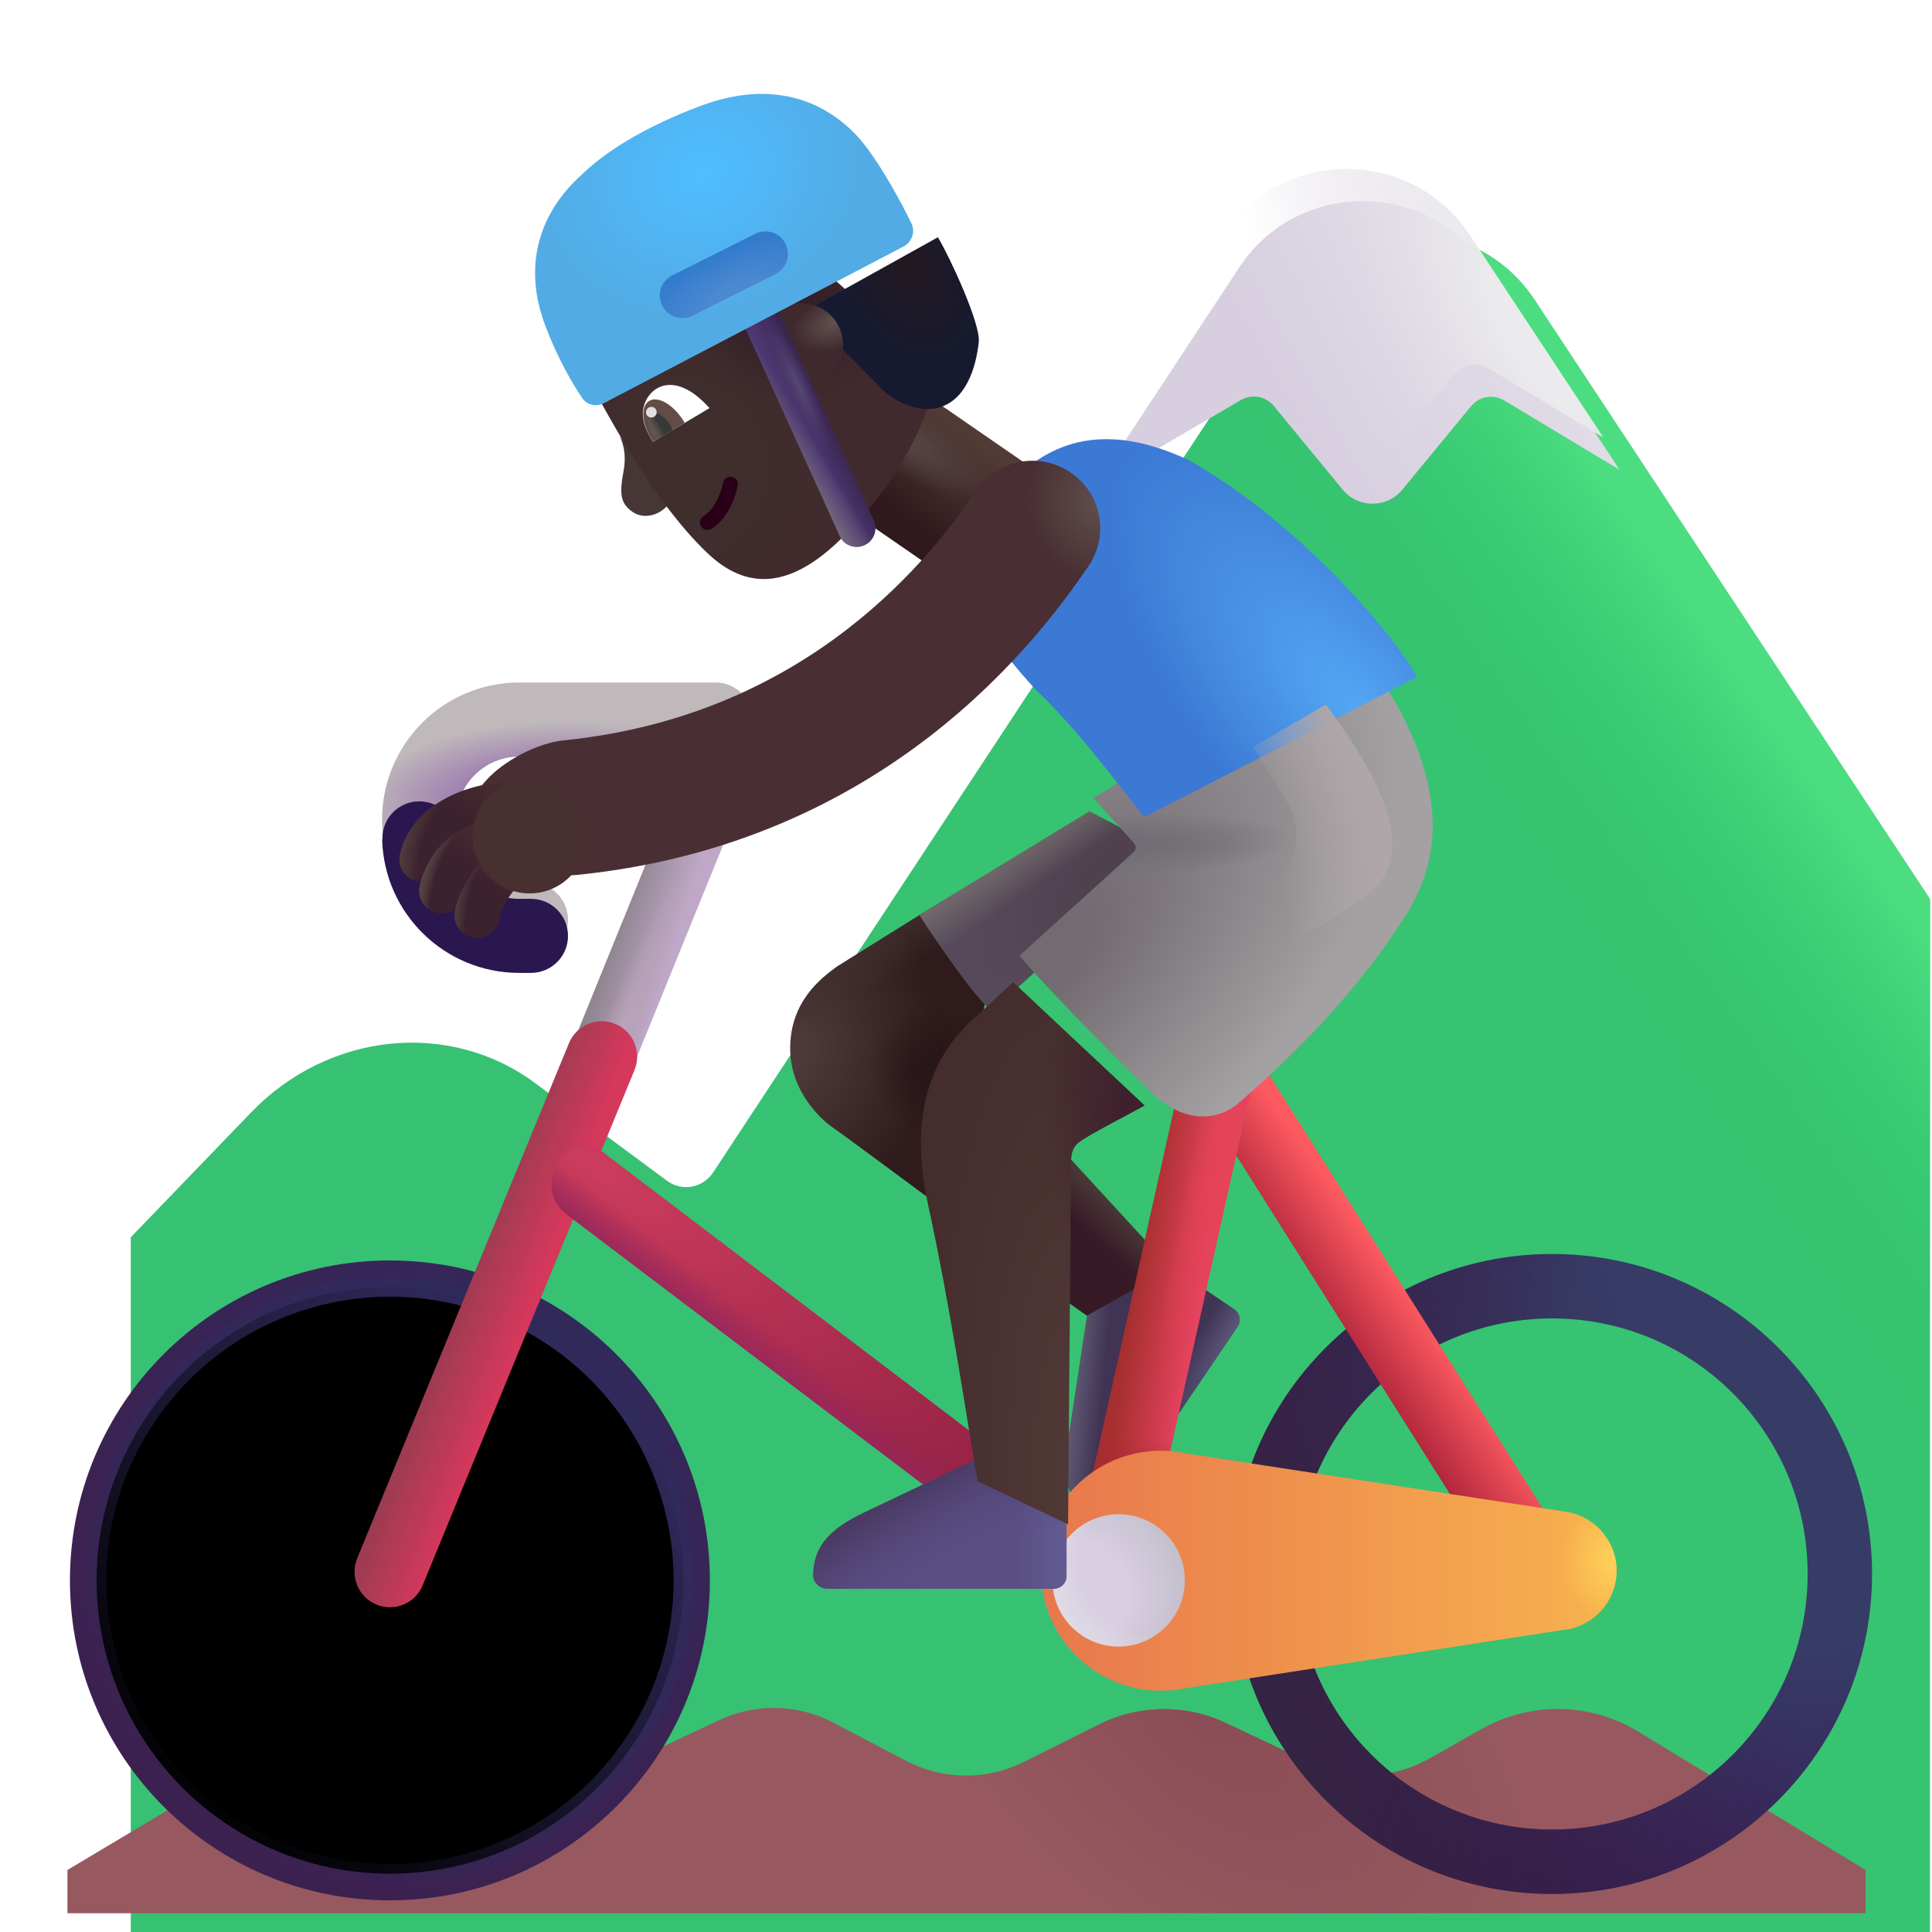 <svg viewBox="1 1 30 30" xmlns="http://www.w3.org/2000/svg">
<g filter="url(#filter0_i_3987_23483)">
<path d="M3.898 17.275L2.031 19.212V30.493H29.969V13.962L23.829 4.657C22.919 3.278 20.896 3.279 19.988 4.659L11.072 18.208C10.914 18.448 10.587 18.506 10.357 18.335L8.309 16.818C6.989 15.838 5.109 16.017 3.898 17.275Z" fill="url(#paint0_linear_3987_23483)"/>
<path d="M3.898 17.275L2.031 19.212V30.493H29.969V13.962L23.829 4.657C22.919 3.278 20.896 3.279 19.988 4.659L11.072 18.208C10.914 18.448 10.587 18.506 10.357 18.335L8.309 16.818C6.989 15.838 5.109 16.017 3.898 17.275Z" fill="url(#paint1_linear_3987_23483)"/>
</g>
<g filter="url(#filter1_i_3987_23483)">
<path d="M17.771 8.027L20.018 6.712C20.188 6.613 20.404 6.652 20.529 6.803L21.599 8.103C21.839 8.394 22.286 8.394 22.526 8.103L23.593 6.807C23.719 6.654 23.938 6.616 24.108 6.718L25.899 7.795L23.829 4.657C22.919 3.278 20.895 3.279 19.988 4.659L17.771 8.027Z" fill="url(#paint2_linear_3987_23483)"/>
</g>
<path d="M17.771 8.027L20.018 6.712C20.188 6.613 20.404 6.652 20.529 6.803L21.599 8.103C21.839 8.394 22.286 8.394 22.526 8.103L23.593 6.807C23.719 6.654 23.938 6.616 24.108 6.718L25.899 7.795L23.829 4.657C22.919 3.278 20.895 3.279 19.988 4.659L17.771 8.027Z" fill="url(#paint3_radial_3987_23483)"/>
<g filter="url(#filter2_i_3987_23483)">
<path d="M5.663 27.679L2.047 29.837V30.509H29.969V29.837L26.437 27.687C25.695 27.235 24.765 27.22 24.008 27.647L23.191 28.109C22.625 28.429 21.94 28.454 21.353 28.176L20.035 27.554C19.411 27.259 18.687 27.267 18.069 27.575L16.893 28.162C16.318 28.448 15.639 28.441 15.07 28.142L13.944 27.551C13.389 27.259 12.729 27.244 12.162 27.512L10.741 28.181C10.158 28.456 9.479 28.433 8.916 28.119L8.061 27.643C7.312 27.227 6.399 27.24 5.663 27.679Z" fill="#97595F"/>
<path d="M5.663 27.679L2.047 29.837V30.509H29.969V29.837L26.437 27.687C25.695 27.235 24.765 27.22 24.008 27.647L23.191 28.109C22.625 28.429 21.94 28.454 21.353 28.176L20.035 27.554C19.411 27.259 18.687 27.267 18.069 27.575L16.893 28.162C16.318 28.448 15.639 28.441 15.07 28.142L13.944 27.551C13.389 27.259 12.729 27.244 12.162 27.512L10.741 28.181C10.158 28.456 9.479 28.433 8.916 28.119L8.061 27.643C7.312 27.227 6.399 27.24 5.663 27.679Z" fill="url(#paint4_radial_3987_23483)"/>
</g>
<g filter="url(#filter3_i_3987_23483)">
<path fill-rule="evenodd" clip-rule="evenodd" d="M7.055 21.572C4.863 21.572 3.086 23.348 3.086 25.54C3.086 27.732 4.863 29.509 7.055 29.509C9.247 29.509 11.023 27.732 11.023 25.54C11.023 23.348 9.247 21.572 7.055 21.572ZM2.086 25.54C2.086 22.796 4.311 20.572 7.055 20.572C9.799 20.572 12.023 22.796 12.023 25.54C12.023 28.284 9.799 30.509 7.055 30.509C4.311 30.509 2.086 28.284 2.086 25.54Z" fill="url(#paint5_radial_3987_23483)"/>
</g>
<g filter="url(#filter4_f_3987_23483)">
<circle cx="7.055" cy="25.54" r="4.555" stroke="url(#paint6_linear_3987_23483)" stroke-width="0.3"/>
</g>
<path d="M19.186 20.697L17.359 18.708L16.936 20.767L17.937 21.472L19.186 20.697Z" fill="url(#paint7_linear_3987_23483)"/>
<path d="M17.88 21.43L17.58 23.41C17.514 23.886 17.54 24.297 17.945 24.577C18.046 24.648 18.182 24.608 18.251 24.506L20.215 21.604C20.277 21.513 20.253 21.389 20.161 21.327L19.209 20.682L17.88 21.43Z" fill="#413354"/>
<path d="M17.88 21.43L17.58 23.41C17.514 23.886 17.54 24.297 17.945 24.577C18.046 24.648 18.182 24.608 18.251 24.506L20.215 21.604C20.277 21.513 20.253 21.389 20.161 21.327L19.209 20.682L17.88 21.43Z" fill="url(#paint8_linear_3987_23483)"/>
<path d="M17.88 21.43L17.58 23.41C17.514 23.886 17.54 24.297 17.945 24.577C18.046 24.648 18.182 24.608 18.251 24.506L20.215 21.604C20.277 21.513 20.253 21.389 20.161 21.327L19.209 20.682L17.88 21.43Z" fill="url(#paint9_radial_3987_23483)"/>
<path fill-rule="evenodd" clip-rule="evenodd" d="M12.487 12.164C12.742 12.269 12.864 12.561 12.759 12.817L10.219 19.064C10.114 19.319 9.821 19.441 9.566 19.335C9.311 19.23 9.189 18.938 9.294 18.682L11.834 12.435C11.939 12.18 12.232 12.059 12.487 12.164Z" fill="url(#paint10_linear_3987_23483)"/>
<path fill-rule="evenodd" clip-rule="evenodd" d="M12.487 12.164C12.742 12.269 12.864 12.561 12.759 12.817L10.219 19.064C10.114 19.319 9.821 19.441 9.566 19.335C9.311 19.23 9.189 18.938 9.294 18.682L11.834 12.435C11.939 12.18 12.232 12.059 12.487 12.164Z" fill="url(#paint11_radial_3987_23483)"/>
<path fill-rule="evenodd" clip-rule="evenodd" d="M10.553 16.899C10.834 17.014 10.968 17.336 10.852 17.617L7.563 25.617C7.448 25.898 7.127 26.032 6.846 25.916C6.565 25.801 6.431 25.479 6.546 25.198L9.835 17.198C9.951 16.918 10.272 16.783 10.553 16.899Z" fill="url(#paint12_linear_3987_23483)"/>
<path fill-rule="evenodd" clip-rule="evenodd" d="M9.629 19.126C9.731 18.904 10.06 18.661 10.302 18.845L16.552 23.595C16.793 23.778 16.84 24.123 16.657 24.365C16.473 24.607 16.128 24.654 15.886 24.47L9.805 19.861C9.563 19.677 9.5 19.407 9.629 19.126Z" fill="url(#paint13_radial_3987_23483)"/>
<path fill-rule="evenodd" clip-rule="evenodd" d="M9.629 19.126C9.731 18.904 10.06 18.661 10.302 18.845L16.552 23.595C16.793 23.778 16.84 24.123 16.657 24.365C16.473 24.607 16.128 24.654 15.886 24.47L9.805 19.861C9.563 19.677 9.5 19.407 9.629 19.126Z" fill="url(#paint14_linear_3987_23483)"/>
<g filter="url(#filter5_i_3987_23483)">
<path fill-rule="evenodd" clip-rule="evenodd" d="M25 21.572C22.808 21.572 21.031 23.348 21.031 25.54C21.031 27.732 22.808 29.509 25 29.509C27.192 29.509 28.969 27.732 28.969 25.54C28.969 23.348 27.192 21.572 25 21.572ZM20.031 25.54C20.031 22.796 22.256 20.572 25 20.572C27.744 20.572 29.969 22.796 29.969 25.54C29.969 28.284 27.744 30.509 25 30.509C22.256 30.509 20.031 28.284 20.031 25.54Z" fill="url(#paint15_radial_3987_23483)"/>
<path fill-rule="evenodd" clip-rule="evenodd" d="M25 21.572C22.808 21.572 21.031 23.348 21.031 25.54C21.031 27.732 22.808 29.509 25 29.509C27.192 29.509 28.969 27.732 28.969 25.54C28.969 23.348 27.192 21.572 25 21.572ZM20.031 25.54C20.031 22.796 22.256 20.572 25 20.572C27.744 20.572 29.969 22.796 29.969 25.54C29.969 28.284 27.744 30.509 25 30.509C22.256 30.509 20.031 28.284 20.031 25.54Z" fill="url(#paint16_linear_3987_23483)"/>
</g>
<path fill-rule="evenodd" clip-rule="evenodd" d="M19.738 17.185C19.481 17.347 19.404 17.686 19.566 17.943L24.285 25.42C24.447 25.677 24.787 25.753 25.044 25.591C25.3 25.429 25.377 25.09 25.215 24.833L20.496 17.356C20.334 17.099 19.995 17.022 19.738 17.185Z" fill="url(#paint17_linear_3987_23483)"/>
<path fill-rule="evenodd" clip-rule="evenodd" d="M20.042 17.105C20.338 17.171 20.525 17.465 20.459 17.762L18.881 24.84C18.814 25.136 18.521 25.323 18.224 25.257C17.928 25.191 17.741 24.897 17.807 24.6L19.385 17.522C19.451 17.226 19.745 17.039 20.042 17.105Z" fill="url(#paint18_linear_3987_23483)"/>
<path fill-rule="evenodd" clip-rule="evenodd" d="M20.042 17.105C20.338 17.171 20.525 17.465 20.459 17.762L18.881 24.84C18.814 25.136 18.521 25.323 18.224 25.257C17.928 25.191 17.741 24.897 17.807 24.6L19.385 17.522C19.451 17.226 19.745 17.039 20.042 17.105Z" fill="url(#paint19_radial_3987_23483)"/>
<path fill-rule="evenodd" clip-rule="evenodd" d="M20.042 17.105C20.338 17.171 20.525 17.465 20.459 17.762L18.881 24.84C18.814 25.136 18.521 25.323 18.224 25.257C17.928 25.191 17.741 24.897 17.807 24.6L19.385 17.522C19.451 17.226 19.745 17.039 20.042 17.105Z" fill="url(#paint20_radial_3987_23483)"/>
<path d="M13.997 16.009L15.337 15.173L16.375 16.212L15.61 19.743C15.097 19.363 14.041 18.582 13.922 18.501C13.774 18.4 13.262 17.958 13.27 17.263C13.277 16.552 13.747 16.191 13.997 16.009Z" fill="url(#paint21_radial_3987_23483)"/>
<path d="M13.997 16.009L15.337 15.173L16.375 16.212L15.61 19.743C15.097 19.363 14.041 18.582 13.922 18.501C13.774 18.4 13.262 17.958 13.27 17.263C13.277 16.552 13.747 16.191 13.997 16.009Z" fill="url(#paint22_radial_3987_23483)"/>
<path d="M13.997 16.009L15.337 15.173L16.375 16.212L15.61 19.743C15.097 19.363 14.041 18.582 13.922 18.501C13.774 18.4 13.262 17.958 13.27 17.263C13.277 16.552 13.747 16.191 13.997 16.009Z" fill="url(#paint23_linear_3987_23483)"/>
<path d="M15.277 15.208L17.918 13.599L19.125 14.228L16.398 16.704C16.13 16.473 15.559 15.654 15.277 15.208Z" fill="url(#paint24_radial_3987_23483)"/>
<path d="M15.277 15.208L17.918 13.599L19.125 14.228L16.398 16.704C16.13 16.473 15.559 15.654 15.277 15.208Z" fill="url(#paint25_linear_3987_23483)"/>
<g filter="url(#filter6_ii_3987_23483)">
<path d="M18.911 27.364C18.788 27.39 18.659 27.404 18.527 27.404C17.498 27.404 16.664 26.569 16.664 25.54C16.664 24.511 17.498 23.677 18.527 23.677C18.666 23.677 18.8 23.692 18.93 23.721L24.828 24.626C25.267 24.699 25.602 25.081 25.602 25.54C25.602 26.029 25.222 26.43 24.742 26.464L18.911 27.364Z" fill="url(#paint26_linear_3987_23483)"/>
<path d="M18.911 27.364C18.788 27.39 18.659 27.404 18.527 27.404C17.498 27.404 16.664 26.569 16.664 25.54C16.664 24.511 17.498 23.677 18.527 23.677C18.666 23.677 18.8 23.692 18.93 23.721L24.828 24.626C25.267 24.699 25.602 25.081 25.602 25.54C25.602 26.029 25.222 26.43 24.742 26.464L18.911 27.364Z" fill="url(#paint27_radial_3987_23483)"/>
</g>
<circle cx="18.371" cy="25.54" r="1.027" fill="url(#paint28_radial_3987_23483)"/>
<circle cx="18.371" cy="25.54" r="1.027" fill="url(#paint29_radial_3987_23483)"/>
<g filter="url(#filter7_i_3987_23483)">
<path d="M16.097 23.79L14.289 24.651C13.857 24.863 13.532 25.115 13.527 25.607C13.525 25.73 13.634 25.821 13.757 25.821H17.261C17.372 25.821 17.461 25.731 17.461 25.621V24.471L16.097 23.79Z" fill="#5B4E85"/>
<path d="M16.097 23.79L14.289 24.651C13.857 24.863 13.532 25.115 13.527 25.607C13.525 25.73 13.634 25.821 13.757 25.821H17.261C17.372 25.821 17.461 25.731 17.461 25.621V24.471L16.097 23.79Z" fill="url(#paint30_linear_3987_23483)"/>
<path d="M16.097 23.79L14.289 24.651C13.857 24.863 13.532 25.115 13.527 25.607C13.525 25.73 13.634 25.821 13.757 25.821H17.261C17.372 25.821 17.461 25.731 17.461 25.621V24.471L16.097 23.79Z" fill="url(#paint31_radial_3987_23483)"/>
</g>
<rect x="13.537" y="8.477" width="2.154" height="2.668" transform="rotate(-55.397 13.537 8.477)" fill="url(#paint32_linear_3987_23483)"/>
<rect x="13.537" y="8.477" width="2.154" height="2.668" transform="rotate(-55.397 13.537 8.477)" fill="url(#paint33_radial_3987_23483)"/>
<g filter="url(#filter8_i_3987_23483)">
<path d="M16.078 16.564L16.632 16.05L18.672 17.966C18.398 18.12 17.785 18.429 17.641 18.548C17.531 18.639 17.531 18.782 17.531 18.876L17.485 24.47L16.078 23.798C15.94 23.004 15.659 21.09 15.309 19.497C14.914 17.697 15.685 16.905 16.078 16.564Z" fill="url(#paint34_radial_3987_23483)"/>
<path d="M16.078 16.564L16.632 16.05L18.672 17.966C18.398 18.12 17.785 18.429 17.641 18.548C17.531 18.639 17.531 18.782 17.531 18.876L17.485 24.47L16.078 23.798C15.94 23.004 15.659 21.09 15.309 19.497C14.914 17.697 15.685 16.905 16.078 16.564Z" fill="url(#paint35_radial_3987_23483)"/>
</g>
<g filter="url(#filter9_i_3987_23483)">
<path d="M18.362 14.341L17.727 13.642L21.758 11.165C23.18 13.033 23.258 14.376 22.594 15.439C21.93 16.501 21.012 17.489 19.977 18.384C19.705 18.619 19.174 18.746 18.617 18.204C17.91 17.517 17.039 16.626 16.578 16.091L18.355 14.482C18.396 14.445 18.399 14.382 18.362 14.341Z" fill="url(#paint36_radial_3987_23483)"/>
<path d="M18.362 14.341L17.727 13.642L21.758 11.165C23.18 13.033 23.258 14.376 22.594 15.439C21.93 16.501 21.012 17.489 19.977 18.384C19.705 18.619 19.174 18.746 18.617 18.204C17.91 17.517 17.039 16.626 16.578 16.091L18.355 14.482C18.396 14.445 18.399 14.382 18.362 14.341Z" fill="url(#paint37_radial_3987_23483)"/>
</g>
<g filter="url(#filter10_i_3987_23483)">
<path d="M16.094 11.72C16.758 12.345 17.457 13.306 17.766 13.689L22.008 11.509C21.422 10.533 19.938 8.978 18.469 8.15C16.75 7.337 15.796 8.15 15.164 9.22C14.75 10.072 15.422 11.001 16.094 11.72Z" fill="url(#paint38_radial_3987_23483)"/>
</g>
<g filter="url(#filter11_i_3987_23483)">
<path d="M12.938 12.173C12.938 11.856 12.68 11.598 12.363 11.598H9.313C8.136 11.598 7.183 12.552 7.183 13.728C7.183 14.904 8.136 15.857 9.313 15.857H9.495C9.813 15.857 10.07 15.6 10.07 15.283C10.07 14.965 9.813 14.707 9.495 14.707H9.313C8.771 14.707 8.333 14.269 8.333 13.728C8.333 13.187 8.771 12.748 9.313 12.748H12.363C12.68 12.748 12.938 12.491 12.938 12.173Z" fill="#C0B9BC"/>
<path d="M12.938 12.173C12.938 11.856 12.68 11.598 12.363 11.598H9.313C8.136 11.598 7.183 12.552 7.183 13.728C7.183 14.904 8.136 15.857 9.313 15.857H9.495C9.813 15.857 10.07 15.6 10.07 15.283C10.07 14.965 9.813 14.707 9.495 14.707H9.313C8.771 14.707 8.333 14.269 8.333 13.728C8.333 13.187 8.771 12.748 9.313 12.748H12.363C12.68 12.748 12.938 12.491 12.938 12.173Z" fill="url(#paint39_radial_3987_23483)"/>
</g>
<g filter="url(#filter12_i_3987_23483)">
<path fill-rule="evenodd" clip-rule="evenodd" d="M8.332 13.786V13.765C8.332 13.449 8.076 13.193 7.76 13.193C7.444 13.193 7.188 13.449 7.188 13.765V13.786H7.184C7.215 14.935 8.156 15.857 9.312 15.857H9.495C9.813 15.857 10.07 15.6 10.07 15.283C10.07 14.965 9.813 14.707 9.495 14.707H9.312C8.791 14.707 8.365 14.3 8.334 13.786H8.332Z" fill="#2B174F"/>
</g>
<g filter="url(#filter13_i_3987_23483)">
<path fill-rule="evenodd" clip-rule="evenodd" d="M17.124 8.838C17.603 9.165 17.726 9.818 17.398 10.297C16.616 11.442 14.247 14.6 9.466 15.085C8.889 15.143 7.871 14.766 7.812 14.189C7.754 13.612 8.677 13.054 9.254 12.996C13.098 12.606 14.994 10.092 15.665 9.112C15.992 8.633 16.645 8.51 17.124 8.838Z" fill="#492F33"/>
<path fill-rule="evenodd" clip-rule="evenodd" d="M17.124 8.838C17.603 9.165 17.726 9.818 17.398 10.297C16.616 11.442 14.247 14.6 9.466 15.085C8.889 15.143 7.871 14.766 7.812 14.189C7.754 13.612 8.677 13.054 9.254 12.996C13.098 12.606 14.994 10.092 15.665 9.112C15.992 8.633 16.645 8.51 17.124 8.838Z" fill="url(#paint40_radial_3987_23483)"/>
</g>
<path fill-rule="evenodd" clip-rule="evenodd" d="M9.319 13.486C9.319 13.679 9.162 13.835 8.969 13.835C8.796 13.835 8.533 13.878 8.306 13.985C8.08 14.092 7.936 14.238 7.891 14.424C7.845 14.612 7.656 14.727 7.468 14.681C7.28 14.635 7.165 14.446 7.211 14.258C7.325 13.792 7.673 13.51 8.008 13.352C8.341 13.195 8.708 13.136 8.969 13.136C9.162 13.136 9.319 13.292 9.319 13.486Z" fill="url(#paint41_radial_3987_23483)"/>
<path fill-rule="evenodd" clip-rule="evenodd" d="M9.319 13.486C9.319 13.679 9.162 13.835 8.969 13.835C8.796 13.835 8.533 13.878 8.306 13.985C8.08 14.092 7.936 14.238 7.891 14.424C7.845 14.612 7.656 14.727 7.468 14.681C7.28 14.635 7.165 14.446 7.211 14.258C7.325 13.792 7.673 13.51 8.008 13.352C8.341 13.195 8.708 13.136 8.969 13.136C9.162 13.136 9.319 13.292 9.319 13.486Z" fill="url(#paint42_radial_3987_23483)"/>
<g filter="url(#filter14_f_3987_23483)">
<path d="M20.988 13.459L20.465 12.595L21.59 11.939C22.559 13.252 22.934 14.236 22.324 14.814C21.837 15.277 19.454 16.538 18.324 17.111L20.827 14.697C21.163 14.373 21.23 13.859 20.988 13.459Z" fill="url(#paint43_radial_3987_23483)"/>
</g>
<path fill-rule="evenodd" clip-rule="evenodd" d="M8.834 14.012C8.892 14.196 8.791 14.393 8.607 14.452C8.318 14.544 8.229 14.781 8.201 14.909C8.159 15.098 7.972 15.217 7.783 15.175C7.595 15.133 7.476 14.946 7.518 14.757C7.567 14.534 7.753 13.99 8.394 13.785C8.578 13.726 8.775 13.828 8.834 14.012Z" fill="url(#paint44_radial_3987_23483)"/>
<path fill-rule="evenodd" clip-rule="evenodd" d="M8.834 14.012C8.892 14.196 8.791 14.393 8.607 14.452C8.318 14.544 8.229 14.781 8.201 14.909C8.159 15.098 7.972 15.217 7.783 15.175C7.595 15.133 7.476 14.946 7.518 14.757C7.567 14.534 7.753 13.99 8.394 13.785C8.578 13.726 8.775 13.828 8.834 14.012Z" fill="url(#paint45_radial_3987_23483)"/>
<path fill-rule="evenodd" clip-rule="evenodd" d="M8.834 14.012C8.892 14.196 8.791 14.393 8.607 14.452C8.318 14.544 8.229 14.781 8.201 14.909C8.159 15.098 7.972 15.217 7.783 15.175C7.595 15.133 7.476 14.946 7.518 14.757C7.567 14.534 7.753 13.99 8.394 13.785C8.578 13.726 8.775 13.828 8.834 14.012Z" fill="url(#paint46_radial_3987_23483)"/>
<path fill-rule="evenodd" clip-rule="evenodd" d="M9.127 14.271C9.194 14.351 9.24 14.513 9.127 14.673C8.976 14.799 8.785 15.062 8.755 15.267C8.727 15.458 8.549 15.59 8.358 15.562C8.167 15.534 8.034 15.357 8.062 15.166C8.081 15.037 8.139 14.881 8.217 14.737C8.296 14.589 8.413 14.424 8.571 14.294C8.719 14.17 9.004 14.122 9.127 14.271Z" fill="url(#paint47_radial_3987_23483)"/>
<path fill-rule="evenodd" clip-rule="evenodd" d="M9.127 14.271C9.194 14.351 9.24 14.513 9.127 14.673C8.976 14.799 8.785 15.062 8.755 15.267C8.727 15.458 8.549 15.59 8.358 15.562C8.167 15.534 8.034 15.357 8.062 15.166C8.081 15.037 8.139 14.881 8.217 14.737C8.296 14.589 8.413 14.424 8.571 14.294C8.719 14.17 9.004 14.122 9.127 14.271Z" fill="url(#paint48_radial_3987_23483)"/>
<g filter="url(#filter15_f_3987_23483)">
<circle cx="9.223" cy="13.988" r="0.885" fill="#493030"/>
</g>
<path d="M10.825 8.951C10.624 8.814 10.62 8.656 10.684 8.304C10.731 8.047 10.668 7.856 10.621 7.774L11.428 8.754C11.322 8.975 11.025 9.088 10.825 8.951Z" fill="url(#paint49_radial_3987_23483)"/>
<g filter="url(#filter16_ii_3987_23483)">
<path d="M11.994 9.697C11.22 8.966 10.578 7.787 10.32 7.327L13.735 5.242L15.573 6.896C15.501 7.234 15.216 8.085 14.658 8.79C13.96 9.671 13.01 10.657 11.994 9.697Z" fill="url(#paint50_radial_3987_23483)"/>
<path d="M11.994 9.697C11.22 8.966 10.578 7.787 10.32 7.327L13.735 5.242L15.573 6.896C15.501 7.234 15.216 8.085 14.658 8.79C13.96 9.671 13.01 10.657 11.994 9.697Z" fill="url(#paint51_radial_3987_23483)"/>
</g>
<path fill-rule="evenodd" clip-rule="evenodd" d="M11.884 9.173C11.852 9.119 11.869 9.047 11.924 9.014C12.025 8.954 12.158 8.805 12.229 8.492C12.244 8.429 12.306 8.39 12.368 8.405C12.431 8.419 12.47 8.481 12.456 8.543C12.374 8.901 12.212 9.112 12.044 9.213C11.989 9.246 11.918 9.228 11.884 9.173Z" fill="#290017"/>
<path d="M11.001 7.294C10.932 7.52 11.068 7.746 11.14 7.86L12.017 7.337C11.494 6.752 11.094 6.987 11.001 7.294Z" fill="white"/>
<path d="M11.632 7.566C11.623 7.55 11.614 7.534 11.603 7.519C11.444 7.273 11.208 7.143 11.076 7.228C10.943 7.314 10.965 7.583 11.124 7.829C11.13 7.839 11.136 7.848 11.143 7.858L11.632 7.566Z" fill="#634C48"/>
<path d="M11.445 7.678C11.433 7.648 11.417 7.617 11.397 7.587C11.309 7.45 11.179 7.377 11.107 7.424C11.035 7.47 11.049 7.618 11.137 7.755C11.155 7.782 11.174 7.807 11.194 7.828L11.445 7.678Z" fill="url(#paint52_linear_3987_23483)"/>
<circle cx="11.114" cy="7.401" r="0.083" transform="rotate(-64.203 11.114 7.401)" fill="#DFDFDF"/>
<g filter="url(#filter17_i_3987_23483)">
<path d="M14.283 7.131L13.101 5.931L15.164 4.784C15.36 5.114 15.829 6.131 15.798 6.413C15.756 6.802 15.602 7.33 15.153 7.435C14.794 7.519 14.399 7.263 14.283 7.131Z" fill="url(#paint53_radial_3987_23483)"/>
</g>
<circle cx="13.442" cy="6.354" r="0.648" transform="rotate(-64.203 13.442 6.354)" fill="url(#paint54_radial_3987_23483)"/>
<path fill-rule="evenodd" clip-rule="evenodd" d="M12.687 5.647C12.833 5.581 13.005 5.645 13.071 5.791L14.567 9.082C14.633 9.228 14.569 9.4 14.423 9.466C14.277 9.532 14.105 9.468 14.039 9.322L12.543 6.031C12.477 5.886 12.541 5.714 12.687 5.647Z" fill="#4D3771"/>
<path fill-rule="evenodd" clip-rule="evenodd" d="M12.687 5.647C12.833 5.581 13.005 5.645 13.071 5.791L14.567 9.082C14.633 9.228 14.569 9.4 14.423 9.466C14.277 9.532 14.105 9.468 14.039 9.322L12.543 6.031C12.477 5.886 12.541 5.714 12.687 5.647Z" fill="url(#paint55_linear_3987_23483)"/>
<path fill-rule="evenodd" clip-rule="evenodd" d="M12.687 5.647C12.833 5.581 13.005 5.645 13.071 5.791L14.567 9.082C14.633 9.228 14.569 9.4 14.423 9.466C14.277 9.532 14.105 9.468 14.039 9.322L12.543 6.031C12.477 5.886 12.541 5.714 12.687 5.647Z" fill="url(#paint56_linear_3987_23483)"/>
<path fill-rule="evenodd" clip-rule="evenodd" d="M12.687 5.647C12.833 5.581 13.005 5.645 13.071 5.791L14.567 9.082C14.633 9.228 14.569 9.4 14.423 9.466C14.277 9.532 14.105 9.468 14.039 9.322L12.543 6.031C12.477 5.886 12.541 5.714 12.687 5.647Z" fill="url(#paint57_radial_3987_23483)"/>
<g filter="url(#filter18_i_3987_23483)">
<path d="M15.028 4.979L10.379 7.409C10.262 7.47 10.118 7.444 10.043 7.334C9.88 7.096 9.651 6.693 9.469 6.213C8.927 4.783 9.92 3.971 10.05 3.846C10.238 3.665 10.757 3.216 11.876 2.795C13.19 2.302 14.03 2.88 14.443 3.422C14.703 3.763 14.987 4.275 15.153 4.62C15.217 4.754 15.159 4.911 15.028 4.979Z" fill="url(#paint58_radial_3987_23483)"/>
</g>
<g filter="url(#filter19_i_3987_23483)">
<path d="M11.283 5.746C11.196 5.573 11.266 5.362 11.439 5.276L12.728 4.63C12.9 4.543 13.111 4.613 13.198 4.786C13.284 4.959 13.214 5.17 13.041 5.256L11.753 5.902C11.58 5.989 11.37 5.919 11.283 5.746Z" fill="url(#paint59_radial_3987_23483)"/>
</g>
<defs>
<filter id="filter0_i_3987_23483" x="2.031" y="3.624" width="28.938" height="27.87" filterUnits="userSpaceOnUse" color-interpolation-filters="sRGB">
<feFlood flood-opacity="0" result="BackgroundImageFix"/>
<feBlend mode="normal" in="SourceGraphic" in2="BackgroundImageFix" result="shape"/>
<feColorMatrix in="SourceAlpha" type="matrix" values="0 0 0 0 0 0 0 0 0 0 0 0 0 0 0 0 0 0 127 0" result="hardAlpha"/>
<feOffset dx="1" dy="1"/>
<feGaussianBlur stdDeviation="1"/>
<feComposite in2="hardAlpha" operator="arithmetic" k2="-1" k3="1"/>
<feColorMatrix type="matrix" values="0 0 0 0 0.22 0 0 0 0 0.659 0 0 0 0 0.353 0 0 0 1 0"/>
<feBlend mode="normal" in2="shape" result="effect1_innerShadow_3987_23483"/>
</filter>
<filter id="filter1_i_3987_23483" x="17.771" y="3.624" width="8.378" height="5.198" filterUnits="userSpaceOnUse" color-interpolation-filters="sRGB">
<feFlood flood-opacity="0" result="BackgroundImageFix"/>
<feBlend mode="normal" in="SourceGraphic" in2="BackgroundImageFix" result="shape"/>
<feColorMatrix in="SourceAlpha" type="matrix" values="0 0 0 0 0 0 0 0 0 0 0 0 0 0 0 0 0 0 127 0" result="hardAlpha"/>
<feOffset dx="0.25" dy="0.5"/>
<feGaussianBlur stdDeviation="0.375"/>
<feComposite in2="hardAlpha" operator="arithmetic" k2="-1" k3="1"/>
<feColorMatrix type="matrix" values="0 0 0 0 0.706 0 0 0 0 0.706 0 0 0 0 0.71 0 0 0 1 0"/>
<feBlend mode="normal" in2="shape" result="effect1_innerShadow_3987_23483"/>
</filter>
<filter id="filter2_i_3987_23483" x="2.047" y="27.321" width="27.922" height="3.388" filterUnits="userSpaceOnUse" color-interpolation-filters="sRGB">
<feFlood flood-opacity="0" result="BackgroundImageFix"/>
<feBlend mode="normal" in="SourceGraphic" in2="BackgroundImageFix" result="shape"/>
<feColorMatrix in="SourceAlpha" type="matrix" values="0 0 0 0 0 0 0 0 0 0 0 0 0 0 0 0 0 0 127 0" result="hardAlpha"/>
<feOffset dy="0.2"/>
<feGaussianBlur stdDeviation="0.5"/>
<feComposite in2="hardAlpha" operator="arithmetic" k2="-1" k3="1"/>
<feColorMatrix type="matrix" values="0 0 0 0 0.475 0 0 0 0 0.259 0 0 0 0 0.251 0 0 0 1 0"/>
<feBlend mode="normal" in2="shape" result="effect1_innerShadow_3987_23483"/>
</filter>
<filter id="filter3_i_3987_23483" x="2.086" y="20.572" width="9.938" height="9.938" filterUnits="userSpaceOnUse" color-interpolation-filters="sRGB">
<feFlood flood-opacity="0" result="BackgroundImageFix"/>
<feBlend mode="normal" in="SourceGraphic" in2="BackgroundImageFix" result="shape"/>
<feColorMatrix in="SourceAlpha" type="matrix" values="0 0 0 0 0 0 0 0 0 0 0 0 0 0 0 0 0 0 127 0" result="hardAlpha"/>
<feOffset/>
<feGaussianBlur stdDeviation="0.25"/>
<feComposite in2="hardAlpha" operator="arithmetic" k2="-1" k3="1"/>
<feColorMatrix type="matrix" values="0 0 0 0 0.227 0 0 0 0 0.157 0 0 0 0 0.275 0 0 0 1 0"/>
<feBlend mode="normal" in2="shape" result="effect1_innerShadow_3987_23483"/>
</filter>
<filter id="filter4_f_3987_23483" x="1.85" y="20.336" width="10.409" height="10.409" filterUnits="userSpaceOnUse" color-interpolation-filters="sRGB">
<feFlood flood-opacity="0" result="BackgroundImageFix"/>
<feBlend mode="normal" in="SourceGraphic" in2="BackgroundImageFix" result="shape"/>
<feGaussianBlur stdDeviation="0.25" result="effect1_foregroundBlur_3987_23483"/>
</filter>
<filter id="filter5_i_3987_23483" x="20.031" y="20.471" width="10.037" height="10.037" filterUnits="userSpaceOnUse" color-interpolation-filters="sRGB">
<feFlood flood-opacity="0" result="BackgroundImageFix"/>
<feBlend mode="normal" in="SourceGraphic" in2="BackgroundImageFix" result="shape"/>
<feColorMatrix in="SourceAlpha" type="matrix" values="0 0 0 0 0 0 0 0 0 0 0 0 0 0 0 0 0 0 127 0" result="hardAlpha"/>
<feOffset dx="0.1" dy="-0.1"/>
<feGaussianBlur stdDeviation="0.2"/>
<feComposite in2="hardAlpha" operator="arithmetic" k2="-1" k3="1"/>
<feColorMatrix type="matrix" values="0 0 0 0 0.153 0 0 0 0 0.086 0 0 0 0 0.165 0 0 0 1 0"/>
<feBlend mode="normal" in2="shape" result="effect1_innerShadow_3987_23483"/>
</filter>
<filter id="filter6_ii_3987_23483" x="16.664" y="23.427" width="9.188" height="4.077" filterUnits="userSpaceOnUse" color-interpolation-filters="sRGB">
<feFlood flood-opacity="0" result="BackgroundImageFix"/>
<feBlend mode="normal" in="SourceGraphic" in2="BackgroundImageFix" result="shape"/>
<feColorMatrix in="SourceAlpha" type="matrix" values="0 0 0 0 0 0 0 0 0 0 0 0 0 0 0 0 0 0 127 0" result="hardAlpha"/>
<feOffset dx="0.25" dy="-0.25"/>
<feGaussianBlur stdDeviation="0.25"/>
<feComposite in2="hardAlpha" operator="arithmetic" k2="-1" k3="1"/>
<feColorMatrix type="matrix" values="0 0 0 0 0.702 0 0 0 0 0.341 0 0 0 0 0.255 0 0 0 1 0"/>
<feBlend mode="normal" in2="shape" result="effect1_innerShadow_3987_23483"/>
<feColorMatrix in="SourceAlpha" type="matrix" values="0 0 0 0 0 0 0 0 0 0 0 0 0 0 0 0 0 0 127 0" result="hardAlpha"/>
<feOffset dx="0.25" dy="0.1"/>
<feGaussianBlur stdDeviation="0.25"/>
<feComposite in2="hardAlpha" operator="arithmetic" k2="-1" k3="1"/>
<feColorMatrix type="matrix" values="0 0 0 0 0.894 0 0 0 0 0.49 0 0 0 0 0.196 0 0 0 1 0"/>
<feBlend mode="normal" in2="effect1_innerShadow_3987_23483" result="effect2_innerShadow_3987_23483"/>
</filter>
<filter id="filter7_i_3987_23483" x="13.527" y="23.64" width="4.034" height="2.181" filterUnits="userSpaceOnUse" color-interpolation-filters="sRGB">
<feFlood flood-opacity="0" result="BackgroundImageFix"/>
<feBlend mode="normal" in="SourceGraphic" in2="BackgroundImageFix" result="shape"/>
<feColorMatrix in="SourceAlpha" type="matrix" values="0 0 0 0 0 0 0 0 0 0 0 0 0 0 0 0 0 0 127 0" result="hardAlpha"/>
<feOffset dx="0.1" dy="-0.15"/>
<feGaussianBlur stdDeviation="0.125"/>
<feComposite in2="hardAlpha" operator="arithmetic" k2="-1" k3="1"/>
<feColorMatrix type="matrix" values="0 0 0 0 0.275 0 0 0 0 0.188 0 0 0 0 0.525 0 0 0 1 0"/>
<feBlend mode="normal" in2="shape" result="effect1_innerShadow_3987_23483"/>
</filter>
<filter id="filter8_i_3987_23483" x="15.2" y="16.05" width="3.572" height="8.62" filterUnits="userSpaceOnUse" color-interpolation-filters="sRGB">
<feFlood flood-opacity="0" result="BackgroundImageFix"/>
<feBlend mode="normal" in="SourceGraphic" in2="BackgroundImageFix" result="shape"/>
<feColorMatrix in="SourceAlpha" type="matrix" values="0 0 0 0 0 0 0 0 0 0 0 0 0 0 0 0 0 0 127 0" result="hardAlpha"/>
<feOffset dx="0.1" dy="0.2"/>
<feGaussianBlur stdDeviation="0.1"/>
<feComposite in2="hardAlpha" operator="arithmetic" k2="-1" k3="1"/>
<feColorMatrix type="matrix" values="0 0 0 0 0.333 0 0 0 0 0.263 0 0 0 0 0.255 0 0 0 1 0"/>
<feBlend mode="normal" in2="shape" result="effect1_innerShadow_3987_23483"/>
</filter>
<filter id="filter9_i_3987_23483" x="16.578" y="10.915" width="6.668" height="7.67" filterUnits="userSpaceOnUse" color-interpolation-filters="sRGB">
<feFlood flood-opacity="0" result="BackgroundImageFix"/>
<feBlend mode="normal" in="SourceGraphic" in2="BackgroundImageFix" result="shape"/>
<feColorMatrix in="SourceAlpha" type="matrix" values="0 0 0 0 0 0 0 0 0 0 0 0 0 0 0 0 0 0 127 0" result="hardAlpha"/>
<feOffset dx="0.25" dy="-0.25"/>
<feGaussianBlur stdDeviation="0.625"/>
<feComposite in2="hardAlpha" operator="arithmetic" k2="-1" k3="1"/>
<feColorMatrix type="matrix" values="0 0 0 0 0.482 0 0 0 0 0.361 0 0 0 0 0.557 0 0 0 1 0"/>
<feBlend mode="normal" in2="shape" result="effect1_innerShadow_3987_23483"/>
</filter>
<filter id="filter10_i_3987_23483" x="15.037" y="7.819" width="7.971" height="5.869" filterUnits="userSpaceOnUse" color-interpolation-filters="sRGB">
<feFlood flood-opacity="0" result="BackgroundImageFix"/>
<feBlend mode="normal" in="SourceGraphic" in2="BackgroundImageFix" result="shape"/>
<feColorMatrix in="SourceAlpha" type="matrix" values="0 0 0 0 0 0 0 0 0 0 0 0 0 0 0 0 0 0 127 0" result="hardAlpha"/>
<feOffset dx="1"/>
<feGaussianBlur stdDeviation="0.75"/>
<feComposite in2="hardAlpha" operator="arithmetic" k2="-1" k3="1"/>
<feColorMatrix type="matrix" values="0 0 0 0 0.282 0 0 0 0 0.412 0 0 0 0 0.718 0 0 0 1 0"/>
<feBlend mode="normal" in2="shape" result="effect1_innerShadow_3987_23483"/>
</filter>
<filter id="filter11_i_3987_23483" x="6.933" y="11.598" width="6.005" height="4.259" filterUnits="userSpaceOnUse" color-interpolation-filters="sRGB">
<feFlood flood-opacity="0" result="BackgroundImageFix"/>
<feBlend mode="normal" in="SourceGraphic" in2="BackgroundImageFix" result="shape"/>
<feColorMatrix in="SourceAlpha" type="matrix" values="0 0 0 0 0 0 0 0 0 0 0 0 0 0 0 0 0 0 127 0" result="hardAlpha"/>
<feOffset dx="-0.25"/>
<feGaussianBlur stdDeviation="0.5"/>
<feComposite in2="hardAlpha" operator="arithmetic" k2="-1" k3="1"/>
<feColorMatrix type="matrix" values="0 0 0 0 0.576 0 0 0 0 0.506 0 0 0 0 0.529 0 0 0 1 0"/>
<feBlend mode="normal" in2="shape" result="effect1_innerShadow_3987_23483"/>
</filter>
<filter id="filter12_i_3987_23483" x="6.934" y="13.193" width="3.137" height="2.915" filterUnits="userSpaceOnUse" color-interpolation-filters="sRGB">
<feFlood flood-opacity="0" result="BackgroundImageFix"/>
<feBlend mode="normal" in="SourceGraphic" in2="BackgroundImageFix" result="shape"/>
<feColorMatrix in="SourceAlpha" type="matrix" values="0 0 0 0 0 0 0 0 0 0 0 0 0 0 0 0 0 0 127 0" result="hardAlpha"/>
<feOffset dx="-0.25" dy="0.25"/>
<feGaussianBlur stdDeviation="0.25"/>
<feComposite in2="hardAlpha" operator="arithmetic" k2="-1" k3="1"/>
<feColorMatrix type="matrix" values="0 0 0 0 0.165 0 0 0 0 0.118 0 0 0 0 0.231 0 0 0 1 0"/>
<feBlend mode="normal" in2="shape" result="effect1_innerShadow_3987_23483"/>
</filter>
<filter id="filter13_i_3987_23483" x="7.81" y="8.154" width="10.272" height="6.937" filterUnits="userSpaceOnUse" color-interpolation-filters="sRGB">
<feFlood flood-opacity="0" result="BackgroundImageFix"/>
<feBlend mode="normal" in="SourceGraphic" in2="BackgroundImageFix" result="shape"/>
<feColorMatrix in="SourceAlpha" type="matrix" values="0 0 0 0 0 0 0 0 0 0 0 0 0 0 0 0 0 0 127 0" result="hardAlpha"/>
<feOffset dx="0.5" dy="-0.5"/>
<feGaussianBlur stdDeviation="0.375"/>
<feComposite in2="hardAlpha" operator="arithmetic" k2="-1" k3="1"/>
<feColorMatrix type="matrix" values="0 0 0 0 0.251 0 0 0 0 0.125 0 0 0 0 0.204 0 0 0 1 0"/>
<feBlend mode="normal" in2="shape" result="effect1_innerShadow_3987_23483"/>
</filter>
<filter id="filter14_f_3987_23483" x="17.724" y="11.339" width="5.496" height="6.372" filterUnits="userSpaceOnUse" color-interpolation-filters="sRGB">
<feFlood flood-opacity="0" result="BackgroundImageFix"/>
<feBlend mode="normal" in="SourceGraphic" in2="BackgroundImageFix" result="shape"/>
<feGaussianBlur stdDeviation="0.3" result="effect1_foregroundBlur_3987_23483"/>
</filter>
<filter id="filter15_f_3987_23483" x="7.738" y="12.503" width="2.969" height="2.969" filterUnits="userSpaceOnUse" color-interpolation-filters="sRGB">
<feFlood flood-opacity="0" result="BackgroundImageFix"/>
<feBlend mode="normal" in="SourceGraphic" in2="BackgroundImageFix" result="shape"/>
<feGaussianBlur stdDeviation="0.3" result="effect1_foregroundBlur_3987_23483"/>
</filter>
<filter id="filter16_ii_3987_23483" x="10.07" y="4.992" width="5.753" height="5.249" filterUnits="userSpaceOnUse" color-interpolation-filters="sRGB">
<feFlood flood-opacity="0" result="BackgroundImageFix"/>
<feBlend mode="normal" in="SourceGraphic" in2="BackgroundImageFix" result="shape"/>
<feColorMatrix in="SourceAlpha" type="matrix" values="0 0 0 0 0 0 0 0 0 0 0 0 0 0 0 0 0 0 127 0" result="hardAlpha"/>
<feOffset dx="-0.25" dy="-0.25"/>
<feGaussianBlur stdDeviation="0.25"/>
<feComposite in2="hardAlpha" operator="arithmetic" k2="-1" k3="1"/>
<feColorMatrix type="matrix" values="0 0 0 0 0.2 0 0 0 0 0.11 0 0 0 0 0.184 0 0 0 1 0"/>
<feBlend mode="normal" in2="shape" result="effect1_innerShadow_3987_23483"/>
<feColorMatrix in="SourceAlpha" type="matrix" values="0 0 0 0 0 0 0 0 0 0 0 0 0 0 0 0 0 0 127 0" result="hardAlpha"/>
<feOffset dx="0.25" dy="0.15"/>
<feGaussianBlur stdDeviation="0.15"/>
<feComposite in2="hardAlpha" operator="arithmetic" k2="-1" k3="1"/>
<feColorMatrix type="matrix" values="0 0 0 0 0.353 0 0 0 0 0.278 0 0 0 0 0.271 0 0 0 1 0"/>
<feBlend mode="normal" in2="effect1_innerShadow_3987_23483" result="effect2_innerShadow_3987_23483"/>
</filter>
<filter id="filter17_i_3987_23483" x="13.101" y="4.684" width="3.099" height="2.767" filterUnits="userSpaceOnUse" color-interpolation-filters="sRGB">
<feFlood flood-opacity="0" result="BackgroundImageFix"/>
<feBlend mode="normal" in="SourceGraphic" in2="BackgroundImageFix" result="shape"/>
<feColorMatrix in="SourceAlpha" type="matrix" values="0 0 0 0 0 0 0 0 0 0 0 0 0 0 0 0 0 0 127 0" result="hardAlpha"/>
<feOffset dx="0.4" dy="-0.1"/>
<feGaussianBlur stdDeviation="0.25"/>
<feComposite in2="hardAlpha" operator="arithmetic" k2="-1" k3="1"/>
<feColorMatrix type="matrix" values="0 0 0 0 0.078 0 0 0 0 0.075 0 0 0 0 0.125 0 0 0 1 0"/>
<feBlend mode="normal" in2="shape" result="effect1_innerShadow_3987_23483"/>
</filter>
<filter id="filter18_i_3987_23483" x="9.308" y="2.458" width="5.871" height="4.983" filterUnits="userSpaceOnUse" color-interpolation-filters="sRGB">
<feFlood flood-opacity="0" result="BackgroundImageFix"/>
<feBlend mode="normal" in="SourceGraphic" in2="BackgroundImageFix" result="shape"/>
<feColorMatrix in="SourceAlpha" type="matrix" values="0 0 0 0 0 0 0 0 0 0 0 0 0 0 0 0 0 0 127 0" result="hardAlpha"/>
<feOffset dy="-0.15"/>
<feGaussianBlur stdDeviation="0.3"/>
<feComposite in2="hardAlpha" operator="arithmetic" k2="-1" k3="1"/>
<feColorMatrix type="matrix" values="0 0 0 0 0.306 0 0 0 0 0.557 0 0 0 0 0.882 0 0 0 1 0"/>
<feBlend mode="normal" in2="shape" result="effect1_innerShadow_3987_23483"/>
</filter>
<filter id="filter19_i_3987_23483" x="11.246" y="4.593" width="1.989" height="1.346" filterUnits="userSpaceOnUse" color-interpolation-filters="sRGB">
<feFlood flood-opacity="0" result="BackgroundImageFix"/>
<feBlend mode="normal" in="SourceGraphic" in2="BackgroundImageFix" result="shape"/>
<feColorMatrix in="SourceAlpha" type="matrix" values="0 0 0 0 0 0 0 0 0 0 0 0 0 0 0 0 0 0 127 0" result="hardAlpha"/>
<feOffset/>
<feGaussianBlur stdDeviation="0.25"/>
<feComposite in2="hardAlpha" operator="arithmetic" k2="-1" k3="1"/>
<feColorMatrix type="matrix" values="0 0 0 0 0.137 0 0 0 0 0.482 0 0 0 0 0.796 0 0 0 1 0"/>
<feBlend mode="normal" in2="shape" result="effect1_innerShadow_3987_23483"/>
</filter>
<linearGradient id="paint0_linear_3987_23483" x1="9.65" y1="21.567" x2="27.955" y2="9.378" gradientUnits="userSpaceOnUse">
<stop stop-color="#37C173"/>
<stop offset="1" stop-color="#36C571"/>
</linearGradient>
<linearGradient id="paint1_linear_3987_23483" x1="29.363" y1="12.556" x2="25.903" y2="14.97" gradientUnits="userSpaceOnUse">
<stop offset="0.164" stop-color="#4CDD80"/>
<stop offset="1" stop-color="#36C871" stop-opacity="0"/>
</linearGradient>
<linearGradient id="paint2_linear_3987_23483" x1="21.156" y1="7.567" x2="24.898" y2="5.475" gradientUnits="userSpaceOnUse">
<stop stop-color="#D7CFDF"/>
<stop offset="1" stop-color="#E2DCE7"/>
</linearGradient>
<radialGradient id="paint3_radial_3987_23483" cx="0" cy="0" r="1" gradientUnits="userSpaceOnUse" gradientTransform="translate(25.058 5.973) rotate(150.331) scale(3.71 8.366)">
<stop offset="0.19" stop-color="#EBEAED"/>
<stop offset="1" stop-color="#D9D1DF" stop-opacity="0"/>
</radialGradient>
<radialGradient id="paint4_radial_3987_23483" cx="0" cy="0" r="1" gradientUnits="userSpaceOnUse" gradientTransform="translate(19.748 27.321) rotate(43.389) scale(6.09 3.405)">
<stop stop-color="#8A4C56"/>
<stop offset="1" stop-color="#8A4C56" stop-opacity="0"/>
</radialGradient>
<radialGradient id="paint5_radial_3987_23483" cx="0" cy="0" r="1" gradientUnits="userSpaceOnUse" gradientTransform="translate(10.297 21.626) rotate(126.943) scale(9.775 9.436)">
<stop stop-color="#32295B"/>
<stop offset="1" stop-color="#3C2150"/>
</radialGradient>
<linearGradient id="paint6_linear_3987_23483" x1="9.266" y1="21.876" x2="3.234" y2="28.907" gradientUnits="userSpaceOnUse">
<stop stop-color="#302A5B"/>
<stop offset="1" stop-color="#302A5B" stop-opacity="0"/>
</linearGradient>
<linearGradient id="paint7_linear_3987_23483" x1="17.734" y1="21.079" x2="18.703" y2="20.073" gradientUnits="userSpaceOnUse">
<stop offset="0.573" stop-color="#381A27"/>
<stop offset="1" stop-color="#4A3939"/>
</linearGradient>
<linearGradient id="paint8_linear_3987_23483" x1="22.25" y1="22.648" x2="17.656" y2="22.189" gradientUnits="userSpaceOnUse">
<stop offset="0.891" stop-color="#615F76" stop-opacity="0"/>
<stop offset="1" stop-color="#615F76"/>
</linearGradient>
<radialGradient id="paint9_radial_3987_23483" cx="0" cy="0" r="1" gradientUnits="userSpaceOnUse" gradientTransform="translate(20.328 21.517) rotate(121.973) scale(2.892 0.524)">
<stop stop-color="#5D5C7E"/>
<stop offset="1" stop-color="#5D5C7E" stop-opacity="0"/>
</radialGradient>
<linearGradient id="paint10_linear_3987_23483" x1="11.531" y1="15.47" x2="10.656" y2="15.189" gradientUnits="userSpaceOnUse">
<stop stop-color="#BFA8C7"/>
<stop offset="1" stop-color="#908590"/>
</linearGradient>
<radialGradient id="paint11_radial_3987_23483" cx="0" cy="0" r="1" gradientUnits="userSpaceOnUse" gradientTransform="translate(10.609 17.157) rotate(-68.025) scale(2.881 0.325)">
<stop stop-color="#BAA3B9"/>
<stop offset="1" stop-color="#BAA3B9" stop-opacity="0"/>
</radialGradient>
<linearGradient id="paint12_linear_3987_23483" x1="9.766" y1="20.423" x2="8.484" y2="19.939" gradientUnits="userSpaceOnUse">
<stop offset="0.146" stop-color="#D4385B"/>
<stop offset="1" stop-color="#973C50"/>
</linearGradient>
<radialGradient id="paint13_radial_3987_23483" cx="0" cy="0" r="1" gradientUnits="userSpaceOnUse" gradientTransform="translate(10.203 19.079) rotate(35.701) scale(8.274 2.255)">
<stop stop-color="#CE3D5E"/>
<stop offset="1" stop-color="#932145"/>
</radialGradient>
<linearGradient id="paint14_linear_3987_23483" x1="12.984" y1="22.47" x2="13.375" y2="21.97" gradientUnits="userSpaceOnUse">
<stop stop-color="#96275E"/>
<stop offset="1" stop-color="#96275E" stop-opacity="0"/>
<stop offset="1" stop-color="#9C2649" stop-opacity="0"/>
</linearGradient>
<radialGradient id="paint15_radial_3987_23483" cx="0" cy="0" r="1" gradientUnits="userSpaceOnUse" gradientTransform="translate(29.234 22.439) rotate(134.451) scale(9.806 9.465)">
<stop offset="0.427" stop-color="#373C67"/>
<stop offset="1" stop-color="#38144F"/>
</radialGradient>
<linearGradient id="paint16_linear_3987_23483" x1="20.031" y1="27.981" x2="27.786" y2="25.54" gradientUnits="userSpaceOnUse">
<stop stop-color="#352542"/>
<stop offset="1" stop-color="#352542" stop-opacity="0"/>
</linearGradient>
<linearGradient id="paint17_linear_3987_23483" x1="23.812" y1="22.407" x2="22.75" y2="23.157" gradientUnits="userSpaceOnUse">
<stop stop-color="#FD5A60"/>
<stop offset="1" stop-color="#AF253C"/>
</linearGradient>
<linearGradient id="paint18_linear_3987_23483" x1="19.609" y1="21.181" x2="18.594" y2="21.032" gradientUnits="userSpaceOnUse">
<stop stop-color="#E5435F"/>
<stop offset="1" stop-color="#A62F2F"/>
</linearGradient>
<radialGradient id="paint19_radial_3987_23483" cx="0" cy="0" r="1" gradientUnits="userSpaceOnUse" gradientTransform="translate(20.141 17.986) rotate(103.707) scale(4.616 0.441)">
<stop stop-color="#E44354"/>
<stop offset="1" stop-color="#E44354" stop-opacity="0"/>
</radialGradient>
<radialGradient id="paint20_radial_3987_23483" cx="0" cy="0" r="1" gradientUnits="userSpaceOnUse" gradientTransform="translate(18.484 24.314) rotate(-91.685) scale(1.063 1.656)">
<stop stop-color="#AC2735"/>
<stop offset="1" stop-color="#AC2735" stop-opacity="0"/>
</radialGradient>
<radialGradient id="paint21_radial_3987_23483" cx="0" cy="0" r="1" gradientUnits="userSpaceOnUse" gradientTransform="translate(13.27 17.314) rotate(11.33) scale(2.227 2.819)">
<stop offset="0.114" stop-color="#4D3938"/>
<stop offset="1" stop-color="#2F1B1B"/>
</radialGradient>
<radialGradient id="paint22_radial_3987_23483" cx="0" cy="0" r="1" gradientUnits="userSpaceOnUse" gradientTransform="translate(15.766 17.72) rotate(20.395) scale(1.3 1.004)">
<stop offset="0.346" stop-color="#291618"/>
<stop offset="1" stop-color="#291618" stop-opacity="0"/>
</radialGradient>
<linearGradient id="paint23_linear_3987_23483" x1="14.547" y1="15.439" x2="14.969" y2="16.126" gradientUnits="userSpaceOnUse">
<stop stop-color="#41302F"/>
<stop offset="1" stop-color="#41302F" stop-opacity="0"/>
</linearGradient>
<radialGradient id="paint24_radial_3987_23483" cx="0" cy="0" r="1" gradientUnits="userSpaceOnUse" gradientTransform="translate(18.484 14.408) rotate(143.881) scale(2.863 1.232)">
<stop offset="0.255" stop-color="#4F414E"/>
<stop offset="1" stop-color="#564A5A"/>
</radialGradient>
<linearGradient id="paint25_linear_3987_23483" x1="16.617" y1="14.306" x2="16.984" y2="14.837" gradientUnits="userSpaceOnUse">
<stop stop-color="#72696B"/>
<stop offset="1" stop-color="#72696B" stop-opacity="0"/>
</linearGradient>
<linearGradient id="paint26_linear_3987_23483" x1="25.328" y1="25.54" x2="16.664" y2="25.54" gradientUnits="userSpaceOnUse">
<stop stop-color="#F7B14E"/>
<stop offset="1" stop-color="#E8774D"/>
</linearGradient>
<radialGradient id="paint27_radial_3987_23483" cx="0" cy="0" r="1" gradientUnits="userSpaceOnUse" gradientTransform="translate(25.602 25.376) rotate(-180) scale(0.867 0.969)">
<stop stop-color="#FFD359"/>
<stop offset="1" stop-color="#FFD359" stop-opacity="0"/>
</radialGradient>
<radialGradient id="paint28_radial_3987_23483" cx="0" cy="0" r="1" gradientUnits="userSpaceOnUse" gradientTransform="translate(17.703 25.736) rotate(-22.782) scale(1.695 1.725)">
<stop offset="0.47" stop-color="#D8CFE2"/>
<stop offset="1" stop-color="#C5BFCB"/>
</radialGradient>
<radialGradient id="paint29_radial_3987_23483" cx="0" cy="0" r="1" gradientUnits="userSpaceOnUse" gradientTransform="translate(18.906 25.267) rotate(151.189) scale(1.783)">
<stop offset="0.632" stop-color="#E2DFE5" stop-opacity="0"/>
<stop offset="1" stop-color="#E2DFE5"/>
</radialGradient>
<linearGradient id="paint30_linear_3987_23483" x1="17.461" y1="25.407" x2="16.703" y2="25.407" gradientUnits="userSpaceOnUse">
<stop stop-color="#605C92"/>
<stop offset="1" stop-color="#605C92" stop-opacity="0"/>
</linearGradient>
<radialGradient id="paint31_radial_3987_23483" cx="0" cy="0" r="1" gradientUnits="userSpaceOnUse" gradientTransform="translate(16.281 26.079) rotate(-119.017) scale(2.287 7.341)">
<stop offset="0.301" stop-color="#5C4F86" stop-opacity="0"/>
<stop offset="0.943" stop-color="#493B63"/>
</radialGradient>
<linearGradient id="paint32_linear_3987_23483" x1="15.547" y1="9.939" x2="13.942" y2="9.869" gradientUnits="userSpaceOnUse">
<stop stop-color="#513B37"/>
<stop offset="1" stop-color="#2F191C"/>
</linearGradient>
<radialGradient id="paint33_radial_3987_23483" cx="0" cy="0" r="1" gradientUnits="userSpaceOnUse" gradientTransform="translate(14.961 9.461) rotate(88.737) scale(1.421 0.526)">
<stop offset="0.18" stop-color="#544241"/>
<stop offset="1" stop-color="#544241" stop-opacity="0"/>
</radialGradient>
<radialGradient id="paint34_radial_3987_23483" cx="0" cy="0" r="1" gradientUnits="userSpaceOnUse" gradientTransform="translate(17.922 24.47) rotate(-94.882) scale(8.813 2.538)">
<stop offset="0.122" stop-color="#513938"/>
<stop offset="1" stop-color="#442D2C"/>
</radialGradient>
<radialGradient id="paint35_radial_3987_23483" cx="0" cy="0" r="1" gradientUnits="userSpaceOnUse" gradientTransform="translate(18.828 18.189) rotate(177.879) scale(1.689 3.018)">
<stop offset="0.284" stop-color="#3F202E"/>
<stop offset="1" stop-color="#3F202E" stop-opacity="0"/>
</radialGradient>
<radialGradient id="paint36_radial_3987_23483" cx="0" cy="0" r="1" gradientUnits="userSpaceOnUse" gradientTransform="translate(16.797 16.095) rotate(-43.887) scale(7.111 3.77)">
<stop offset="0.148" stop-color="#726B71"/>
<stop offset="1" stop-color="#A3A1A2"/>
</radialGradient>
<radialGradient id="paint37_radial_3987_23483" cx="0" cy="0" r="1" gradientUnits="userSpaceOnUse" gradientTransform="translate(18.219 14.376) rotate(-2.07) scale(2.595 0.499)">
<stop offset="0.22" stop-color="#736E75"/>
<stop offset="1" stop-color="#736E75" stop-opacity="0"/>
</radialGradient>
<radialGradient id="paint38_radial_3987_23483" cx="0" cy="0" r="1" gradientUnits="userSpaceOnUse" gradientTransform="translate(21.109 12.064) rotate(-130.746) scale(5.362 2.256)">
<stop stop-color="#54A7F5"/>
<stop offset="1" stop-color="#3B79D4"/>
</radialGradient>
<radialGradient id="paint39_radial_3987_23483" cx="0" cy="0" r="1" gradientUnits="userSpaceOnUse" gradientTransform="translate(10.06 13.501) scale(3.252 1.299)">
<stop offset="0.254" stop-color="#8C5EA8"/>
<stop offset="1" stop-color="#8C5EA8" stop-opacity="0"/>
</radialGradient>
<radialGradient id="paint40_radial_3987_23483" cx="0" cy="0" r="1" gradientUnits="userSpaceOnUse" gradientTransform="translate(17.581 9.314) rotate(158.559) scale(1.111 1.238)">
<stop stop-color="#604F4D"/>
<stop offset="1" stop-color="#604F4D" stop-opacity="0"/>
</radialGradient>
<radialGradient id="paint41_radial_3987_23483" cx="0" cy="0" r="1" gradientUnits="userSpaceOnUse" gradientTransform="translate(7.393 14.576) rotate(-40.244) scale(2.214 1.974)">
<stop offset="0.512" stop-color="#3C212E"/>
<stop offset="1" stop-color="#492F31"/>
</radialGradient>
<radialGradient id="paint42_radial_3987_23483" cx="0" cy="0" r="1" gradientUnits="userSpaceOnUse" gradientTransform="translate(8.423 14.441) rotate(-169.577) scale(1.333 2.062)">
<stop offset="0.68" stop-color="#584744" stop-opacity="0"/>
<stop offset="1" stop-color="#584744"/>
</radialGradient>
<radialGradient id="paint43_radial_3987_23483" cx="0" cy="0" r="1" gradientUnits="userSpaceOnUse" gradientTransform="translate(17.359 15.251) rotate(-14.647) scale(5.685 7.928)">
<stop offset="0.625" stop-color="#AFA6A9" stop-opacity="0"/>
<stop offset="0.905" stop-color="#AFA6A9"/>
</radialGradient>
<radialGradient id="paint44_radial_3987_23483" cx="0" cy="0" r="1" gradientUnits="userSpaceOnUse" gradientTransform="translate(7.618 15.072) rotate(-49.422) scale(1.688 1.403)">
<stop offset="0.512" stop-color="#3C212E"/>
<stop offset="1" stop-color="#492F31"/>
</radialGradient>
<radialGradient id="paint45_radial_3987_23483" cx="0" cy="0" r="1" gradientUnits="userSpaceOnUse" gradientTransform="translate(8.268 14.929) rotate(-167.974) scale(0.834 1.786)">
<stop offset="0.68" stop-color="#584744" stop-opacity="0"/>
<stop offset="1" stop-color="#584744"/>
</radialGradient>
<radialGradient id="paint46_radial_3987_23483" cx="0" cy="0" r="1" gradientUnits="userSpaceOnUse" gradientTransform="translate(8.268 14.929) rotate(-167.974) scale(0.834 1.786)">
<stop offset="0.68" stop-color="#584744" stop-opacity="0"/>
<stop offset="1" stop-color="#584744"/>
</radialGradient>
<radialGradient id="paint47_radial_3987_23483" cx="0" cy="0" r="1" gradientUnits="userSpaceOnUse" gradientTransform="translate(8.182 15.486) rotate(-56.677) scale(1.564 1.282)">
<stop offset="0.512" stop-color="#3C212E"/>
<stop offset="1" stop-color="#492F31"/>
</radialGradient>
<radialGradient id="paint48_radial_3987_23483" cx="0" cy="0" r="1" gradientUnits="userSpaceOnUse" gradientTransform="translate(8.751 15.285) rotate(-174.053) scale(0.754 1.673)">
<stop offset="0.68" stop-color="#584744" stop-opacity="0"/>
<stop offset="1" stop-color="#584744"/>
</radialGradient>
<radialGradient id="paint49_radial_3987_23483" cx="0" cy="0" r="1" gradientUnits="userSpaceOnUse" gradientTransform="translate(10.769 8.38) rotate(25.799) scale(0.757 0.952)">
<stop offset="0.515" stop-color="#463736"/>
<stop offset="1" stop-color="#483637"/>
</radialGradient>
<radialGradient id="paint50_radial_3987_23483" cx="0" cy="0" r="1" gradientUnits="userSpaceOnUse" gradientTransform="translate(11.534 8.378) rotate(-20.098) scale(3.283 3.404)">
<stop offset="0.164" stop-color="#402E2D"/>
<stop offset="1" stop-color="#41292D"/>
</radialGradient>
<radialGradient id="paint51_radial_3987_23483" cx="0" cy="0" r="1" gradientUnits="userSpaceOnUse" gradientTransform="translate(13.039 5.641) rotate(55.065) scale(1.891 1.526)">
<stop stop-color="#2B1A25"/>
<stop offset="1" stop-color="#2B1A25" stop-opacity="0"/>
</radialGradient>
<linearGradient id="paint52_linear_3987_23483" x1="11.131" y1="7.751" x2="11.368" y2="7.612" gradientUnits="userSpaceOnUse">
<stop offset="0.242" stop-color="#5F5451"/>
<stop offset="0.667" stop-color="#383838"/>
</linearGradient>
<radialGradient id="paint53_radial_3987_23483" cx="0" cy="0" r="1" gradientUnits="userSpaceOnUse" gradientTransform="translate(14.675 5.213) rotate(62.551) scale(1.788 1.171)">
<stop stop-color="#231820"/>
<stop offset="1" stop-color="#151A31"/>
</radialGradient>
<radialGradient id="paint54_radial_3987_23483" cx="0" cy="0" r="1" gradientUnits="userSpaceOnUse" gradientTransform="translate(14 6.682) rotate(-137.696) scale(0.715 0.414)">
<stop offset="0.018" stop-color="#615250"/>
<stop offset="1" stop-color="#40292E"/>
</radialGradient>
<linearGradient id="paint55_linear_3987_23483" x1="13.75" y1="7.153" x2="13.333" y2="7.364" gradientUnits="userSpaceOnUse">
<stop stop-color="#37234C"/>
<stop offset="1" stop-color="#37234C" stop-opacity="0"/>
</linearGradient>
<linearGradient id="paint56_linear_3987_23483" x1="13.594" y1="8.95" x2="14.117" y2="8.639" gradientUnits="userSpaceOnUse">
<stop offset="0.324" stop-color="#72687C"/>
<stop offset="1" stop-color="#72687C" stop-opacity="0"/>
</linearGradient>
<radialGradient id="paint57_radial_3987_23483" cx="0" cy="0" r="1" gradientUnits="userSpaceOnUse" gradientTransform="translate(13.385 6.966) rotate(-24.559) scale(0.206 1.208)">
<stop stop-color="#564975"/>
<stop offset="1" stop-color="#4D3A6E" stop-opacity="0"/>
</radialGradient>
<radialGradient id="paint58_radial_3987_23483" cx="0" cy="0" r="1" gradientUnits="userSpaceOnUse" gradientTransform="translate(11.903 3.824) rotate(65.49) scale(2.356 2.769)">
<stop offset="0.045" stop-color="#4FBDFF"/>
<stop offset="0.919" stop-color="#52ABE4"/>
</radialGradient>
<radialGradient id="paint59_radial_3987_23483" cx="0" cy="0" r="1" gradientUnits="userSpaceOnUse" gradientTransform="translate(12.389 5.568) rotate(-115.183) scale(0.677 1.736)">
<stop offset="0.218" stop-color="#4B89D0"/>
<stop offset="1" stop-color="#337BCD"/>
</radialGradient>
</defs>
</svg>
